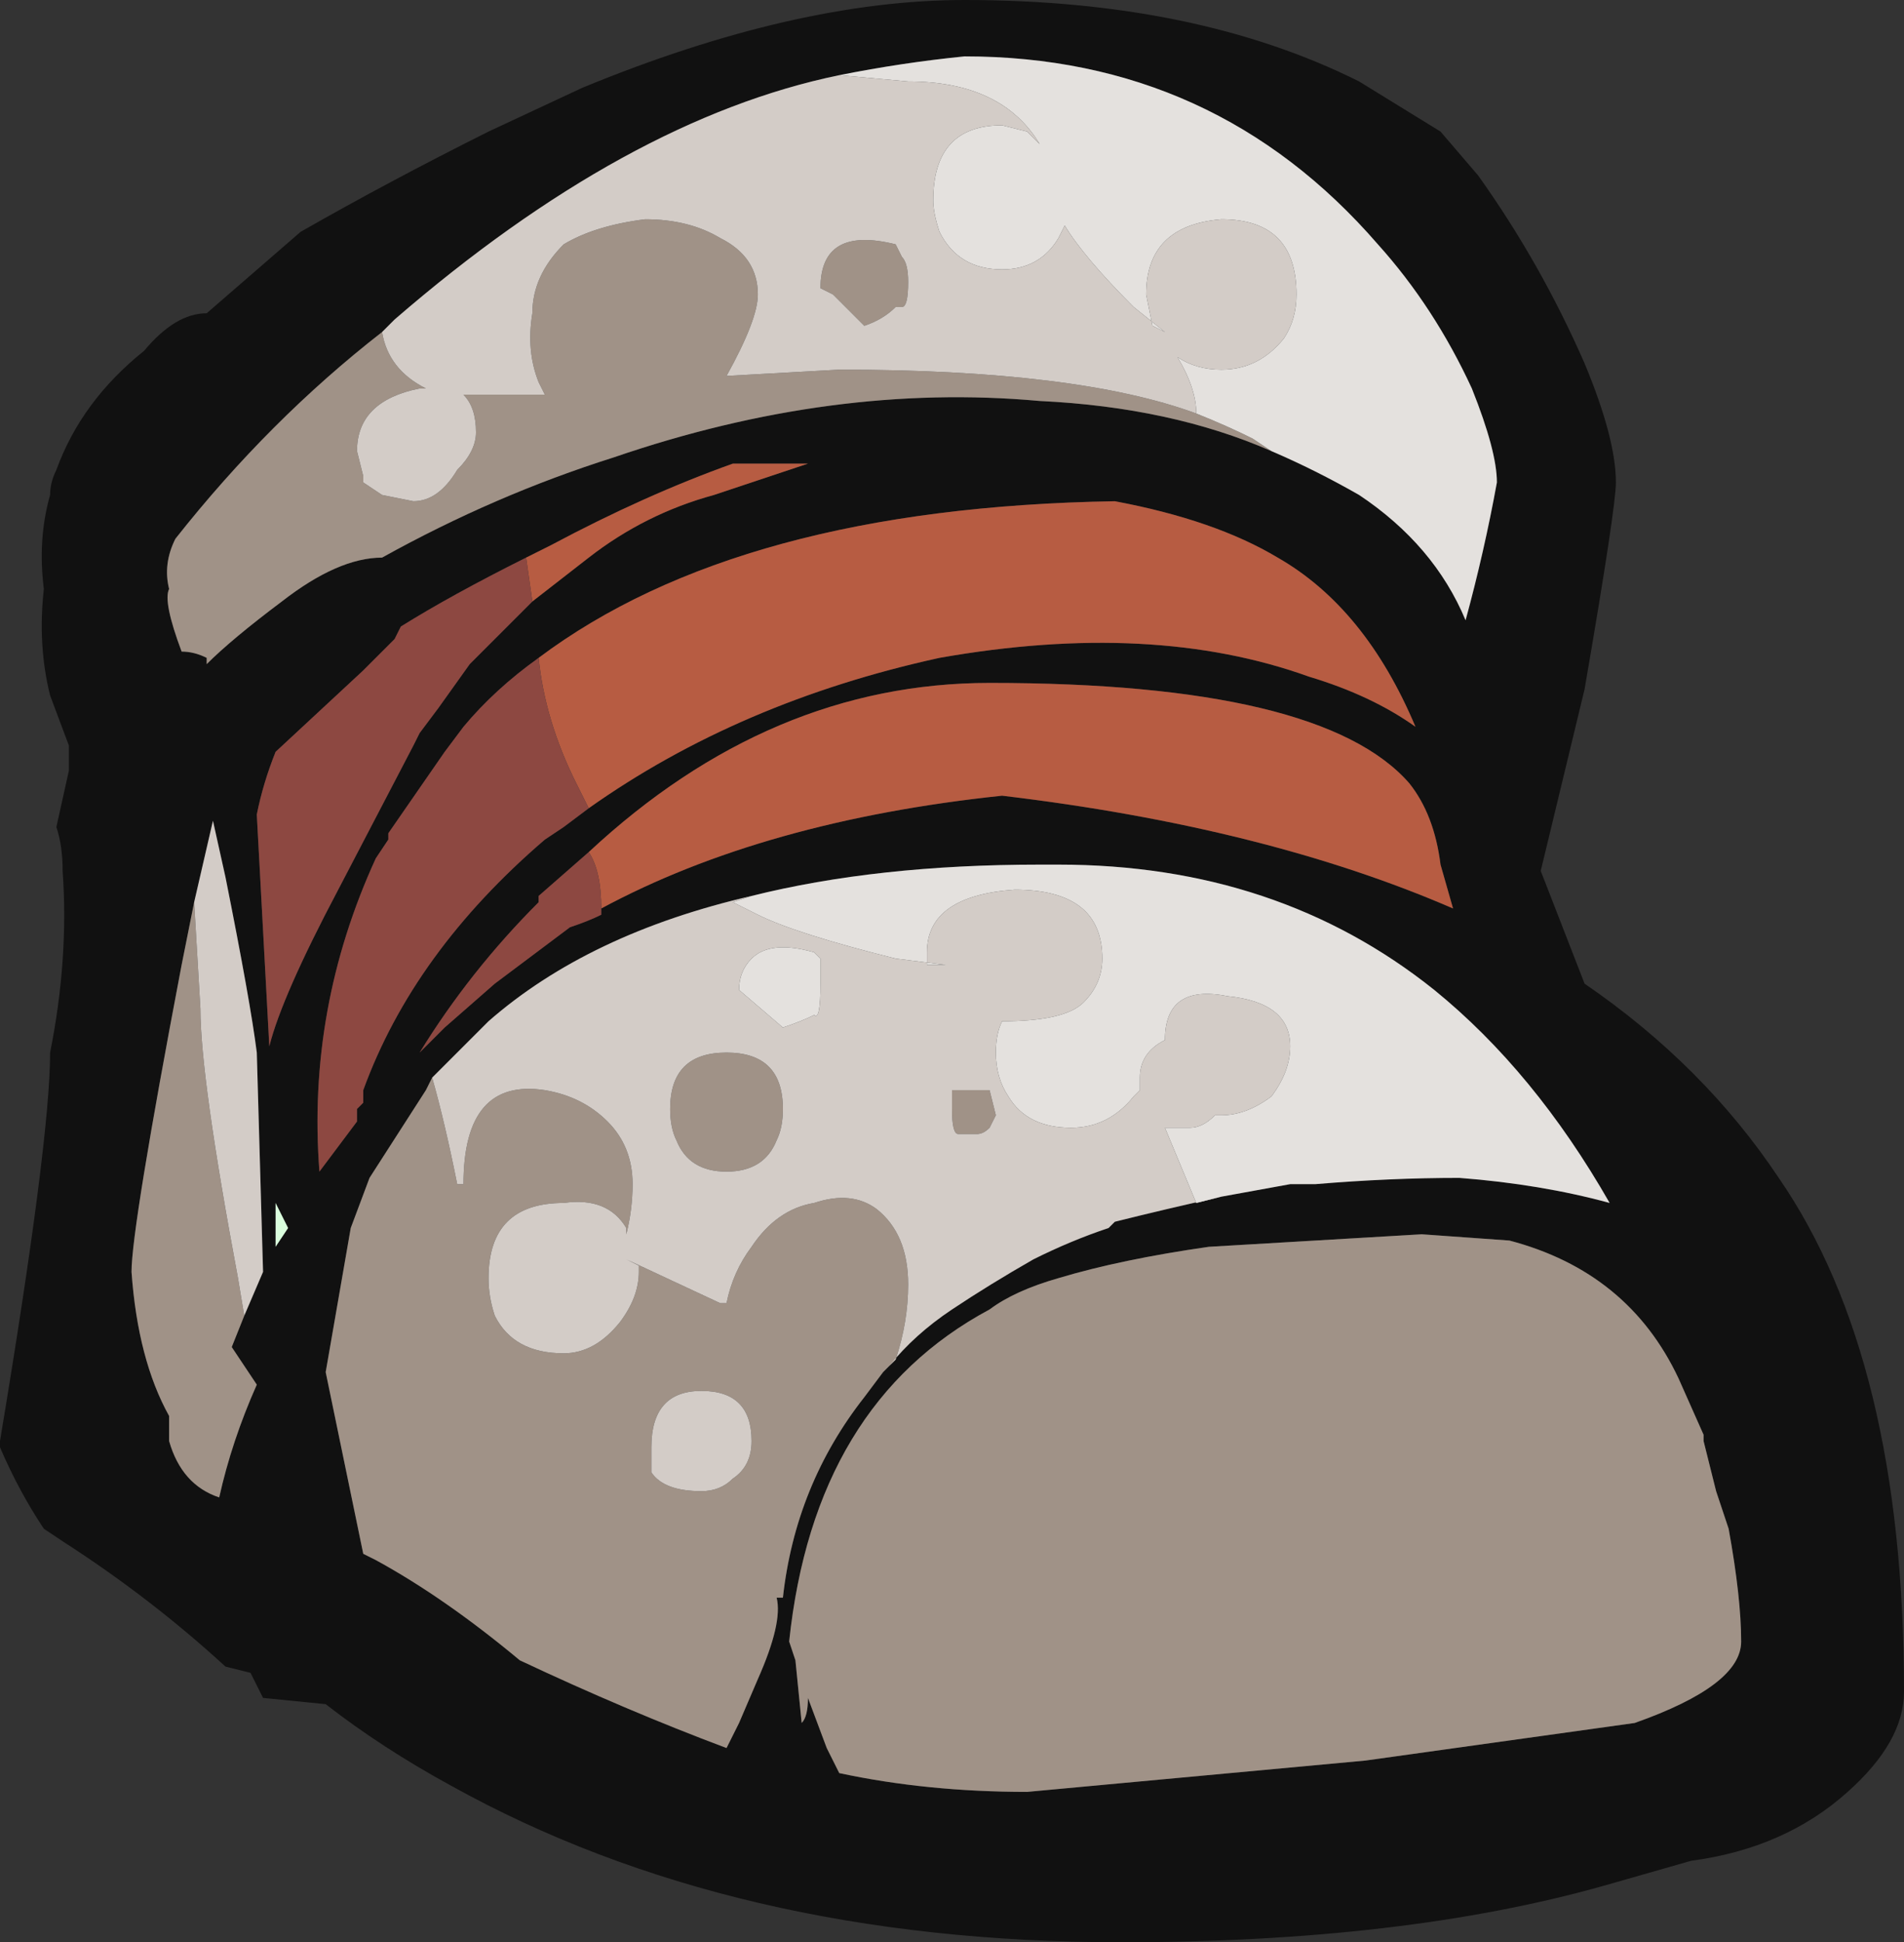 <?xml version="1.0" encoding="UTF-8" standalone="no"?>
<svg xmlns:ffdec="https://www.free-decompiler.com/flash" xmlns:xlink="http://www.w3.org/1999/xlink" ffdec:objectType="frame" height="108.5px" width="106.4px" xmlns="http://www.w3.org/2000/svg">
  <rect width="100%" height="100%" fill="#333333" stroke="none"/>
  <g transform="matrix(1.0, 0.0, 0.0, 1.0, 43.75, 45.85)">
    <use ffdec:characterId="379" height="15.5" transform="matrix(7.0, 0.0, 0.0, 7.0, -43.75, -45.85)" width="15.2" xlink:href="#shape0"/>
  </g>
  <defs>
    <g id="shape0" transform="matrix(1.0, 0.0, 0.0, 1.0, 6.25, 6.55)">
      <path d="M4.6 -5.9 L5.25 -5.5 5.55 -5.15 Q6.05 -4.45 6.4 -3.65 6.65 -3.05 6.65 -2.7 6.65 -2.5 6.4 -1.05 L6.05 0.4 6.4 1.3 Q7.35 1.95 7.95 2.85 8.95 4.3 8.95 6.95 8.95 7.35 8.5 7.75 8.0 8.2 7.25 8.3 L6.55 8.5 Q4.95 8.95 2.7 8.95 -0.4 8.95 -2.65 7.7 -3.2 7.4 -3.65 7.05 L-4.15 7.0 -4.25 6.8 -4.45 6.75 Q-5.05 6.2 -5.75 5.75 L-5.9 5.65 Q-6.1 5.35 -6.25 5.0 L-6.25 4.95 Q-5.85 2.55 -5.85 1.85 -5.7 1.1 -5.75 0.4 -5.75 0.2 -5.8 0.05 L-5.7 -0.4 -5.7 -0.6 -5.85 -1.0 Q-5.95 -1.4 -5.9 -1.85 -5.95 -2.25 -5.85 -2.6 -5.85 -2.7 -5.8 -2.8 -5.6 -3.35 -5.1 -3.75 -4.85 -4.05 -4.6 -4.05 L-3.85 -4.7 Q-3.15 -5.1 -2.35 -5.5 L-1.6 -5.85 Q0.1 -6.55 1.45 -6.55 3.3 -6.55 4.6 -5.9 M0.45 -5.95 Q-1.25 -5.6 -3.1 -4.0 L-3.2 -3.9 Q-4.1 -3.2 -4.85 -2.25 -4.95 -2.05 -4.9 -1.85 -4.95 -1.75 -4.8 -1.35 -4.7 -1.35 -4.6 -1.3 L-4.6 -1.25 Q-4.4 -1.45 -4.0 -1.75 -3.55 -2.1 -3.2 -2.1 -2.3 -2.6 -1.35 -2.9 0.4 -3.5 2.05 -3.35 3.1 -3.3 3.9 -2.95 4.25 -2.8 4.6 -2.6 5.2 -2.2 5.45 -1.6 5.6 -2.15 5.7 -2.7 5.7 -2.95 5.5 -3.45 5.2 -4.1 4.75 -4.6 3.45 -6.1 1.45 -6.1 0.95 -6.05 0.45 -5.95 M-2.0 -1.75 L-1.55 -2.1 Q-1.1 -2.45 -0.55 -2.6 L0.2 -2.85 -0.4 -2.85 Q-1.1 -2.6 -1.85 -2.2 L-2.05 -2.1 Q-2.65 -1.8 -3.05 -1.55 L-3.1 -1.45 -3.35 -1.2 -4.05 -0.55 Q-4.15 -0.3 -4.2 -0.05 L-4.1 1.8 Q-4.0 1.4 -3.55 0.55 L-2.95 -0.6 -2.9 -0.7 -2.75 -0.9 -2.5 -1.25 -2.0 -1.75 M-1.55 -0.1 Q-0.35 -0.95 1.25 -1.3 2.95 -1.6 4.2 -1.15 4.7 -1.0 5.05 -0.75 4.65 -1.7 3.95 -2.1 3.45 -2.4 2.65 -2.55 -0.35 -2.5 -1.95 -1.3 -2.3 -1.05 -2.55 -0.75 L-2.7 -0.55 -3.15 0.1 -3.15 0.15 -3.25 0.3 Q-3.8 1.5 -3.7 2.8 L-3.4 2.4 -3.4 2.3 -3.35 2.25 -3.35 2.15 Q-2.95 1.05 -1.9 0.15 L-1.75 0.05 -1.55 -0.1 M-1.45 0.7 Q-0.15 0.0 1.75 -0.2 3.85 0.05 5.35 0.7 L5.25 0.35 Q5.2 -0.05 5.0 -0.3 4.3 -1.1 1.65 -1.1 -0.1 -1.1 -1.55 0.25 L-1.95 0.6 -1.95 0.65 Q-2.5 1.2 -2.9 1.85 L-2.7 1.65 -2.3 1.3 -1.7 0.85 Q-1.55 0.8 -1.45 0.75 L-1.45 0.7 M7.15 4.45 Q6.75 3.6 5.8 3.35 L5.1 3.3 3.4 3.4 Q2.7 3.5 2.2 3.65 1.85 3.75 1.65 3.9 0.25 4.65 0.05 6.55 L0.1 6.7 0.15 7.2 Q0.2 7.15 0.2 7.0 L0.35 7.4 0.45 7.6 Q1.15 7.75 1.95 7.75 L4.65 7.5 6.8 7.2 Q7.65 6.9 7.65 6.55 7.65 6.2 7.55 5.65 L7.45 5.35 7.35 4.95 7.35 4.9 7.15 4.45 M3.5 3.0 L4.05 2.9 4.25 2.9 Q4.85 2.85 5.4 2.85 6.05 2.9 6.6 3.05 6.0 2.0 5.2 1.35 3.95 0.35 2.2 0.35 L2.05 0.35 Q0.75 0.35 -0.25 0.6 -1.55 0.9 -2.35 1.6 L-2.8 2.05 -2.85 2.15 -3.3 2.85 -3.45 3.25 -3.65 4.4 -3.35 5.85 -3.25 5.9 Q-2.7 6.2 -2.1 6.7 -1.25 7.1 -0.45 7.4 L-0.35 7.2 -0.2 6.85 Q0.0 6.4 -0.05 6.2 L0.0 6.2 Q0.1 5.3 0.65 4.6 L0.8 4.4 0.85 4.35 Q1.05 4.1 1.35 3.9 1.65 3.7 2.0 3.5 2.3 3.35 2.6 3.25 L2.65 3.2 Q3.05 3.1 3.5 3.0 M-4.7 0.65 L-4.8 1.15 Q-5.2 3.25 -5.2 3.6 -5.15 4.3 -4.9 4.75 L-4.9 4.95 Q-4.8 5.3 -4.5 5.4 -4.4 4.95 -4.2 4.5 L-4.4 4.2 -4.3 3.95 -4.15 3.6 -4.2 1.85 Q-4.25 1.45 -4.45 0.45 L-4.55 0.0 -4.7 0.65 M-3.95 3.25 L-4.05 3.05 -4.05 3.4 -3.95 3.25" fill="#111111" fill-rule="evenodd" stroke="none"/>
      <path d="M-3.95 3.25 L-4.05 3.4 -4.05 3.05 -3.95 3.25" fill="#dafedd" fill-rule="evenodd" stroke="none"/>
      <path d="M-2.05 -2.1 L-1.85 -2.2 Q-1.1 -2.6 -0.4 -2.85 L0.2 -2.85 -0.55 -2.6 Q-1.1 -2.45 -1.55 -2.1 L-2.0 -1.75 -2.05 -2.1 M-1.95 -1.3 Q-0.35 -2.5 2.65 -2.55 3.45 -2.4 3.95 -2.1 4.65 -1.7 5.05 -0.75 4.7 -1.0 4.2 -1.15 2.95 -1.6 1.25 -1.3 -0.35 -0.95 -1.55 -0.1 L-1.65 -0.3 Q-1.9 -0.8 -1.95 -1.3 M-1.55 0.25 Q-0.1 -1.1 1.65 -1.1 4.3 -1.1 5.0 -0.3 5.2 -0.05 5.25 0.35 L5.35 0.7 Q3.85 0.05 1.75 -0.2 -0.15 0.0 -1.45 0.7 -1.45 0.4 -1.55 0.25" fill="#b75c42" fill-rule="evenodd" stroke="none"/>
      <path d="M-2.05 -2.1 L-2.0 -1.75 -2.5 -1.25 -2.75 -0.9 -2.9 -0.7 -2.95 -0.6 -3.55 0.55 Q-4.0 1.4 -4.1 1.8 L-4.2 -0.05 Q-4.15 -0.3 -4.05 -0.55 L-3.35 -1.2 -3.1 -1.45 -3.05 -1.55 Q-2.65 -1.8 -2.05 -2.1 M-1.95 -1.3 Q-1.9 -0.8 -1.65 -0.3 L-1.55 -0.1 -1.75 0.05 -1.9 0.15 Q-2.95 1.05 -3.35 2.15 L-3.35 2.25 -3.4 2.3 -3.4 2.4 -3.7 2.8 Q-3.8 1.5 -3.25 0.3 L-3.15 0.15 -3.15 0.1 -2.7 -0.55 -2.55 -0.75 Q-2.3 -1.05 -1.95 -1.3 M-1.55 0.25 Q-1.45 0.4 -1.45 0.7 L-1.45 0.75 Q-1.55 0.8 -1.7 0.85 L-2.3 1.3 -2.7 1.65 -2.9 1.85 Q-2.5 1.2 -1.95 0.65 L-1.95 0.6 -1.55 0.25" fill="#8d4841" fill-rule="evenodd" stroke="none"/>
      <path d="M-3.2 -3.9 Q-3.15 -3.6 -2.85 -3.45 L-2.9 -3.45 Q-3.4 -3.35 -3.4 -2.95 L-3.35 -2.75 -3.35 -2.7 -3.2 -2.6 -2.95 -2.55 Q-2.75 -2.55 -2.6 -2.8 -2.45 -2.95 -2.45 -3.1 -2.45 -3.3 -2.55 -3.4 L-1.9 -3.4 -1.95 -3.5 Q-2.05 -3.75 -2.0 -4.05 -2.0 -4.35 -1.75 -4.6 -1.5 -4.75 -1.1 -4.8 -0.75 -4.8 -0.5 -4.65 -0.2 -4.5 -0.2 -4.2 -0.2 -4.0 -0.45 -3.55 L0.45 -3.6 Q2.35 -3.6 3.3 -3.25 3.55 -3.15 3.75 -3.05 L3.9 -2.95 Q3.1 -3.3 2.05 -3.35 0.4 -3.5 -1.35 -2.9 -2.3 -2.6 -3.2 -2.1 -3.55 -2.1 -4.0 -1.75 -4.4 -1.45 -4.6 -1.25 L-4.6 -1.3 Q-4.7 -1.35 -4.8 -1.35 -4.95 -1.75 -4.9 -1.85 -4.95 -2.05 -4.85 -2.25 -4.1 -3.2 -3.2 -3.9 M0.95 -4.5 Q1.0 -4.45 1.0 -4.3 1.0 -4.1 0.95 -4.1 L0.9 -4.1 Q0.8 -4.0 0.65 -3.95 L0.4 -4.2 0.3 -4.25 Q0.3 -4.75 0.9 -4.6 L0.95 -4.5 M7.15 4.45 L7.35 4.9 7.35 4.95 7.45 5.35 7.55 5.65 Q7.65 6.2 7.65 6.55 7.65 6.9 6.8 7.2 L4.65 7.5 1.95 7.75 Q1.15 7.75 0.45 7.6 L0.35 7.4 0.2 7.0 Q0.2 7.15 0.15 7.2 L0.1 6.7 0.05 6.55 Q0.25 4.65 1.65 3.9 1.85 3.75 2.2 3.65 2.7 3.5 3.4 3.4 L5.1 3.3 5.8 3.35 Q6.75 3.6 7.15 4.45 M-2.8 2.05 Q-2.7 2.4 -2.6 2.9 L-2.55 2.9 Q-2.55 2.05 -1.9 2.15 -1.6 2.2 -1.4 2.4 -1.2 2.6 -1.2 2.9 -1.2 3.1 -1.25 3.3 L-1.25 3.25 Q-1.4 3.0 -1.75 3.05 -2.35 3.05 -2.35 3.65 -2.35 3.8 -2.3 3.95 -2.15 4.25 -1.75 4.25 -1.5 4.25 -1.3 4.0 -1.15 3.8 -1.15 3.6 L-1.15 3.55 -1.25 3.5 -0.5 3.85 -0.45 3.85 Q-0.4 3.6 -0.25 3.4 -0.05 3.1 0.25 3.05 0.55 2.95 0.75 3.1 1.0 3.3 1.0 3.7 1.0 4.0 0.9 4.3 L0.85 4.35 0.8 4.4 0.65 4.6 Q0.1 5.3 0.0 6.2 L-0.05 6.2 Q0.0 6.4 -0.2 6.85 L-0.35 7.2 -0.45 7.4 Q-1.25 7.1 -2.1 6.7 -2.7 6.2 -3.25 5.9 L-3.35 5.85 -3.65 4.4 -3.45 3.25 -3.3 2.85 -2.85 2.15 -2.8 2.05 M1.35 2.15 L1.65 2.15 1.7 2.35 1.65 2.45 Q1.6 2.5 1.55 2.5 L1.4 2.5 Q1.35 2.5 1.35 2.3 L1.35 2.15 M-0.9 2.3 Q-0.9 1.85 -0.45 1.85 0.0 1.85 0.0 2.3 0.0 2.45 -0.05 2.55 -0.15 2.8 -0.45 2.8 -0.75 2.8 -0.85 2.55 -0.9 2.45 -0.9 2.3 M-4.7 0.65 L-4.65 1.5 Q-4.65 2.05 -4.35 3.65 L-4.3 3.95 -4.4 4.2 -4.2 4.5 Q-4.4 4.95 -4.5 5.4 -4.8 5.3 -4.9 4.95 L-4.9 4.75 Q-5.15 4.3 -5.2 3.6 -5.2 3.25 -4.8 1.15 L-4.7 0.65 M-0.4 5.25 Q-0.25 5.15 -0.25 4.95 -0.25 4.55 -0.65 4.55 -1.05 4.55 -1.05 5.0 L-1.05 5.2 Q-0.95 5.35 -0.65 5.35 -0.5 5.35 -0.4 5.25" fill="#a09287" fill-rule="evenodd" stroke="none"/>
      <path d="M0.45 -5.95 L1.0 -5.9 Q1.75 -5.9 2.05 -5.4 L1.95 -5.5 1.75 -5.55 Q1.2 -5.55 1.2 -4.95 1.2 -4.85 1.25 -4.7 1.4 -4.4 1.75 -4.4 2.05 -4.4 2.2 -4.65 L2.25 -4.75 Q2.4 -4.5 2.8 -4.1 L3.05 -3.9 2.95 -3.95 2.9 -4.2 Q2.9 -4.75 3.5 -4.8 4.1 -4.8 4.1 -4.2 4.1 -4.0 4.0 -3.85 3.8 -3.6 3.5 -3.6 3.3 -3.6 3.15 -3.7 3.3 -3.45 3.3 -3.25 2.35 -3.6 0.45 -3.6 L-0.45 -3.55 Q-0.2 -4.0 -0.2 -4.2 -0.2 -4.5 -0.5 -4.65 -0.75 -4.8 -1.1 -4.8 -1.5 -4.75 -1.75 -4.6 -2.0 -4.35 -2.0 -4.05 -2.05 -3.75 -1.95 -3.5 L-1.9 -3.4 -2.55 -3.4 Q-2.45 -3.3 -2.45 -3.1 -2.45 -2.95 -2.6 -2.8 -2.75 -2.55 -2.95 -2.55 L-3.2 -2.6 -3.35 -2.7 -3.35 -2.75 -3.4 -2.95 Q-3.4 -3.35 -2.9 -3.45 L-2.85 -3.45 Q-3.15 -3.6 -3.2 -3.9 L-3.1 -4.0 Q-1.25 -5.6 0.45 -5.95 M0.95 -4.5 L0.9 -4.6 Q0.3 -4.75 0.3 -4.25 L0.4 -4.2 0.65 -3.95 Q0.8 -4.0 0.9 -4.1 L0.95 -4.1 Q1.0 -4.1 1.0 -4.3 1.0 -4.45 0.95 -4.5 M-0.25 0.6 L-0.4 0.65 -0.2 0.75 Q0.1 0.9 0.9 1.1 L1.3 1.15 1.15 1.15 1.15 1.05 Q1.15 0.6 1.85 0.55 2.55 0.55 2.55 1.1 2.55 1.3 2.4 1.45 2.25 1.6 1.75 1.6 1.7 1.7 1.7 1.85 1.7 2.05 1.8 2.2 1.95 2.45 2.3 2.45 2.6 2.45 2.8 2.2 L2.85 2.15 2.85 2.05 Q2.85 1.85 3.05 1.75 3.05 1.3 3.55 1.4 4.05 1.45 4.05 1.8 4.05 2.0 3.9 2.2 3.7 2.35 3.5 2.35 L3.45 2.35 Q3.35 2.45 3.25 2.45 L3.05 2.45 3.3 3.05 3.5 3.0 Q3.05 3.1 2.65 3.2 L2.6 3.25 Q2.3 3.35 2.0 3.5 1.65 3.7 1.35 3.9 1.05 4.1 0.85 4.35 L0.9 4.3 Q1.0 4.0 1.0 3.7 1.0 3.3 0.75 3.1 0.55 2.95 0.25 3.05 -0.05 3.1 -0.25 3.4 -0.4 3.6 -0.45 3.85 L-0.5 3.85 -1.25 3.5 -1.15 3.55 -1.15 3.6 Q-1.15 3.8 -1.3 4.0 -1.5 4.25 -1.75 4.25 -2.15 4.25 -2.3 3.95 -2.35 3.8 -2.35 3.65 -2.35 3.05 -1.75 3.05 -1.4 3.0 -1.25 3.25 L-1.25 3.3 Q-1.2 3.1 -1.2 2.9 -1.2 2.6 -1.4 2.4 -1.6 2.2 -1.9 2.15 -2.55 2.05 -2.55 2.9 L-2.6 2.9 Q-2.7 2.4 -2.8 2.05 L-2.35 1.6 Q-1.55 0.9 -0.25 0.6 M0.3 1.1 L0.25 1.05 Q-0.1 0.95 -0.25 1.1 -0.35 1.2 -0.35 1.35 L0.0 1.65 Q0.15 1.6 0.25 1.55 0.3 1.6 0.3 1.3 0.3 1.15 0.3 1.1 M1.35 2.15 L1.35 2.3 Q1.35 2.5 1.4 2.5 L1.55 2.5 Q1.6 2.5 1.65 2.45 L1.7 2.35 1.65 2.15 1.35 2.15 M-0.9 2.3 Q-0.9 2.45 -0.85 2.55 -0.75 2.8 -0.45 2.8 -0.15 2.8 -0.05 2.55 0.0 2.45 0.0 2.3 0.0 1.85 -0.45 1.85 -0.9 1.85 -0.9 2.3 M-4.3 3.95 L-4.35 3.65 Q-4.65 2.05 -4.65 1.5 L-4.7 0.65 -4.55 0.0 -4.45 0.45 Q-4.25 1.45 -4.2 1.85 L-4.15 3.6 -4.3 3.95 M-0.4 5.25 Q-0.5 5.35 -0.65 5.35 -0.95 5.35 -1.05 5.2 L-1.05 5.0 Q-1.05 4.55 -0.65 4.55 -0.25 4.55 -0.25 4.95 -0.25 5.15 -0.4 5.25" fill="#d3ccc7" fill-rule="evenodd" stroke="none"/>
      <path d="M3.3 -3.25 Q3.3 -3.45 3.15 -3.7 3.3 -3.6 3.5 -3.6 3.8 -3.6 4.0 -3.85 4.1 -4.0 4.1 -4.2 4.1 -4.8 3.5 -4.8 2.9 -4.75 2.9 -4.2 L2.95 -3.95 3.05 -3.9 2.8 -4.1 Q2.4 -4.5 2.25 -4.75 L2.2 -4.65 Q2.05 -4.4 1.75 -4.4 1.4 -4.4 1.25 -4.7 1.2 -4.85 1.2 -4.95 1.2 -5.55 1.75 -5.55 L1.95 -5.5 2.05 -5.4 Q1.75 -5.9 1.0 -5.9 L0.45 -5.95 Q0.95 -6.05 1.45 -6.1 3.45 -6.1 4.75 -4.6 5.2 -4.1 5.5 -3.45 5.7 -2.95 5.7 -2.7 5.6 -2.15 5.45 -1.6 5.2 -2.2 4.6 -2.6 4.25 -2.8 3.9 -2.95 L3.75 -3.05 Q3.55 -3.15 3.3 -3.25 M3.5 3.0 L3.3 3.05 3.05 2.45 3.25 2.45 Q3.35 2.45 3.45 2.35 L3.5 2.35 Q3.7 2.35 3.9 2.2 4.05 2.0 4.05 1.8 4.05 1.45 3.55 1.4 3.05 1.3 3.05 1.75 2.85 1.85 2.85 2.05 L2.85 2.15 2.8 2.2 Q2.6 2.45 2.3 2.45 1.95 2.45 1.8 2.2 1.7 2.05 1.7 1.85 1.7 1.7 1.75 1.6 2.25 1.6 2.4 1.45 2.55 1.3 2.55 1.1 2.55 0.55 1.85 0.55 1.15 0.6 1.15 1.05 L1.15 1.15 1.3 1.15 0.9 1.1 Q0.1 0.9 -0.2 0.75 L-0.4 0.65 -0.25 0.6 Q0.75 0.35 2.05 0.35 L2.2 0.35 Q3.95 0.35 5.2 1.35 6.0 2.0 6.6 3.05 6.05 2.9 5.4 2.85 4.85 2.85 4.25 2.9 L4.05 2.9 3.5 3.0 M0.3 1.1 Q0.3 1.15 0.3 1.3 0.3 1.6 0.25 1.55 0.15 1.6 0.0 1.65 L-0.35 1.35 Q-0.35 1.2 -0.25 1.1 -0.1 0.95 0.25 1.05 L0.3 1.1" fill="#e4e1de" fill-rule="evenodd" stroke="none"/>
    </g>
  </defs>
</svg>
